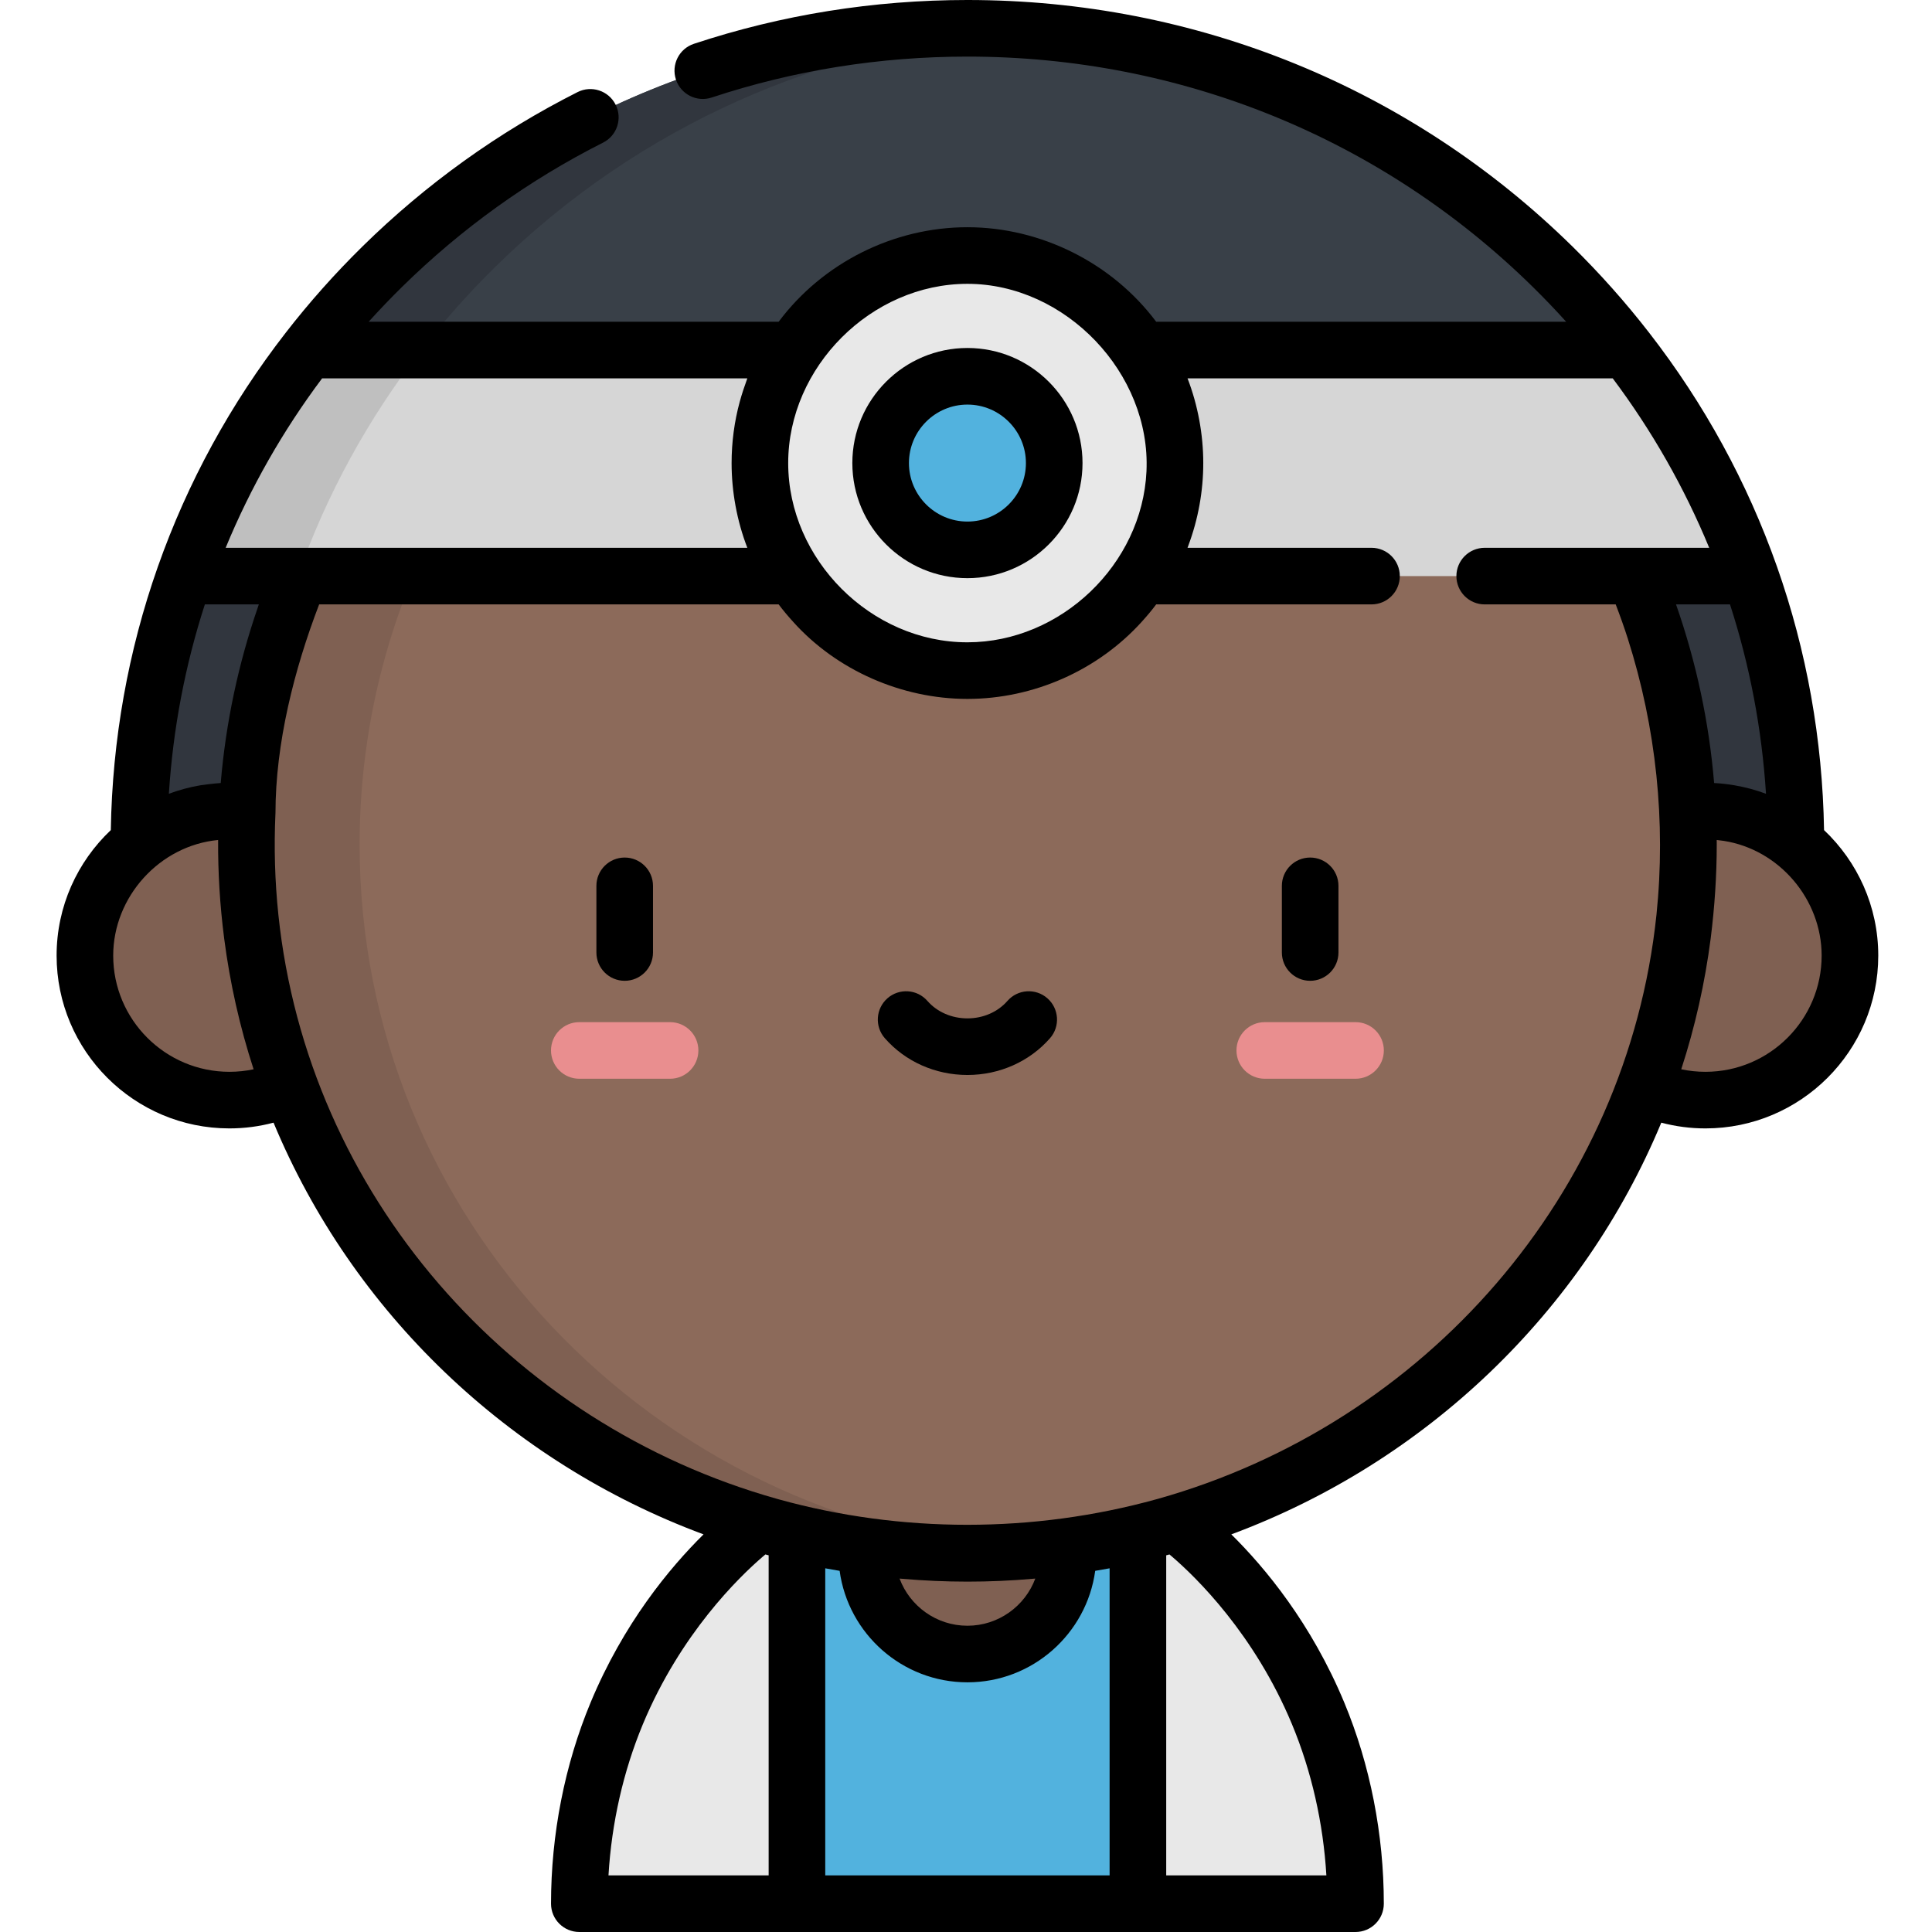 <svg height="512pt" viewBox="-15 0 512 512" width="512pt" xmlns="http://www.w3.org/2000/svg"><path d="m196.199 403.68h-10s-1.512 1.07-4 3.211c-7.371 6.34-23.332 22.098-33.77 47.199-6.621 15.93-9.902 33.18-9.902 50.41h57.672l20.68-44.5zm0 0" fill="#e8e8e8"/><path d="m286.559 403.68h10s1.508 1.07 4 3.211c7.371 6.34 23.328 22.098 33.77 47.199 6.621 15.93 9.898 33.18 9.898 50.41h-57.668l-20.68-44.5zm0 0" fill="#e8e8e8"/><path d="m196.199 403.68h90.359v100.82h-90.359zm0 0" fill="#52b2de"/><path d="m268.066 411.645c0 14.738-11.949 26.688-26.688 26.688-14.742 0-26.691-11.949-26.691-26.688 0-14.742 11.949-26.691 26.691-26.691 14.738 0 26.688 11.949 26.688 26.691zm0 0" fill="#7f6052"/><path d="m448.848 152.672-207.469-29.953-207.473 29.953c-7.957 22.566-12.09 46.547-12.09 71.137h439.121c0-24.59-4.129-48.57-12.09-71.137zm0 0" fill="#31363e"/><path d="m396.457 70.68c-41.449-40.738-96.527-63.18-155.078-63.18-58.551 0-113.633 22.441-155.082 63.18-7.098 6.98-13.66 14.359-19.648 22.09l174.73 29.949 174.73-29.949c-5.992-7.73-12.551-15.109-19.652-22.09zm0 0" fill="#394048"/><path d="m96.648 92.77c5.988-7.73 12.551-15.109 19.648-22.09 37.891-37.242 87.172-59.18 140.082-62.672-4.973-.328-9.973-.508-15-.508-58.551 0-113.633 22.441-155.082 63.18-7.098 6.98-13.66 14.359-19.648 22.09l174.73 29.949 15-2.57zm0 0" fill="#31363e"/><path d="m475.258 253.246c0 21.148-17.148 38.293-38.297 38.293-21.148 0-38.293-17.145-38.293-38.293 0-21.148 17.145-38.293 38.293-38.293 21.148 0 38.297 17.145 38.297 38.293zm0 0" fill="#7f6052"/><path d="m80.312 122.719c-18.996 29.188-30.012 63.875-30.012 101.094 0 103.738 85.551 187.832 191.078 187.832s191.074-84.094 191.074-187.832c0-37.219-11.012-71.906-30.008-101.094zm0 0" fill="#8c6a5a"/><path d="m80.301 223.812c0-37.219 11.016-71.906 30.012-101.094h-30c-17.535 26.938-28.258 58.566-29.809 92.543-1.523-.195-3.09-.309-4.711-.309-21.148 0-38.293 17.145-38.293 38.293 0 21.148 17.145 38.293 38.293 38.293 5.965 0 11.293-1.363 15.867-3.797 26.609 72.262 97.027 123.902 179.719 123.902 5.047 0 10.051-.199 15-.574-98.52-7.523-176.078-88.484-176.078-187.258zm0 0" fill="#7f6052"/><path d="m344.234 285.879h-24.055c-4.145 0-7.5-3.359-7.5-7.5 0-4.145 3.355-7.5 7.5-7.5h24.055c4.145 0 7.5 3.355 7.5 7.5 0 4.141-3.359 7.5-7.5 7.5zm0 0" fill="#e98e8f"/><path d="m162.578 285.879h-24.055c-4.145 0-7.5-3.359-7.5-7.5 0-4.145 3.355-7.5 7.5-7.5h24.055c4.141 0 7.5 3.355 7.5 7.5 0 4.141-3.359 7.5-7.5 7.5zm0 0" fill="#e98e8f"/><path d="m448.848 152.672h-414.941c7.562-21.453 18.562-41.641 32.742-59.902h349.461c14.18 18.262 25.18 38.449 32.738 59.902zm0 0" fill="#d6d6d6"/><path d="m66.648 92.77c-14.18 18.262-25.18 38.449-32.742 59.902h30c7.562-21.453 18.562-41.641 32.742-59.902zm0 0" fill="#bfbfbf"/><path d="m296.379 122.719c0 30.375-24.625 55-55 55s-55-24.625-55-55 24.625-55 55-55 55 24.625 55 55zm0 0" fill="#e8e8e8"/><path d="m264.379 122.719c0 12.703-10.297 23-23 23s-23-10.297-23-23 10.297-23 23-23 23 10.297 23 23zm0 0" fill="#52b2de"/><path d="m332.207 259.922c4.141 0 7.5-3.359 7.5-7.5v-17.664c0-4.141-3.359-7.5-7.5-7.5-4.145 0-7.5 3.359-7.5 7.5v17.664c0 4.141 3.355 7.5 7.5 7.5zm0 0"/><path d="m150.551 259.922c4.141 0 7.5-3.359 7.5-7.5v-17.664c0-4.141-3.359-7.5-7.5-7.5-4.145 0-7.5 3.359-7.5 7.5v17.664c0 4.141 3.355 7.5 7.5 7.5zm0 0"/><path d="m262.559 264.547c-3.117-2.727-7.855-2.41-10.582.711-2.57 2.938-6.43 4.621-10.598 4.621-4.168 0-8.031-1.684-10.602-4.621-2.723-3.121-7.461-3.438-10.582-.711-3.117 2.727-3.438 7.461-.711 10.582 5.418 6.195 13.398 9.75 21.895 9.75s16.473-3.555 21.891-9.75c2.727-3.117 2.406-7.859-.711-10.582zm0 0"/><path d="m241.379 92.219c-16.82 0-30.5 13.684-30.5 30.5 0 16.82 13.68 30.5 30.5 30.5 16.816 0 30.5-13.68 30.5-30.5 0-16.816-13.684-30.5-30.5-30.5zm0 46c-8.547 0-15.5-6.953-15.5-15.5 0-8.543 6.953-15.5 15.5-15.5s15.5 6.957 15.5 15.5c0 8.547-6.953 15.5-15.5 15.5zm0 0"/><path d="m425.262 297.516c3.797 1.008 7.707 1.523 11.699 1.523 25.254 0 45.797-20.543 45.797-45.793 0-13.09-5.531-24.906-14.367-33.262-.402-23.984-4.586-47.449-12.469-69.809-7.863-22.312-19.266-43.176-33.895-62.016-6.188-7.98-13.02-15.664-20.312-22.832-42.863-42.125-99.805-65.328-160.336-65.328-24.82 0-49.207 3.906-72.484 11.609-3.934 1.301-6.066 5.543-4.766 9.477 1.301 3.93 5.543 6.062 9.477 4.762 21.754-7.199 44.559-10.848 67.773-10.848 56.574 0 109.781 21.676 149.82 61.027 3.043 2.992 6 6.078 8.855 9.242h-108.652c-11.656-15.582-30.562-25.051-50.023-25.051-19.551 0-38.324 9.406-50.027 25.051h-108.652c2.855-3.164 5.816-6.25 8.855-9.242 15.75-15.48 33.672-28.344 53.266-38.23 3.699-1.863 5.184-6.375 3.316-10.074-1.867-3.699-6.375-5.184-10.074-3.316-20.98 10.586-40.164 24.355-57.023 40.926-7.289 7.168-14.125 14.852-20.316 22.84-14.621 18.828-26.023 39.691-33.895 62.023-7.879 22.348-12.062 45.809-12.465 69.793-8.836 8.352-14.363 20.168-14.363 33.258 0 25.25 20.543 45.793 45.793 45.793 3.992 0 7.906-.516 11.699-1.523 20.852 50.148 62.301 89.926 113.953 109.109-8.992 8.875-21.227 23.629-29.941 44.586-6.855 16.488-10.477 34.918-10.477 53.289 0 4.141 3.359 7.5 7.5 7.5h205.699c4.145 0 7.5-3.359 7.5-7.5 0-18.371-3.621-36.801-10.473-53.289-8.719-20.957-20.949-35.711-29.941-44.586 51.652-19.184 93.102-58.961 113.949-109.109zm11.699-13.477c-2.18 0-4.32-.223-6.414-.668 3.68-11.305 6.277-22.887 7.801-34.66.004-.043.008-.082.016-.125 1.027-8.211 1.59-16.496 1.59-24.773 0-.398 0-.801-.004-1.207.625.059 1.246.141 1.863.234 14.75 2.312 25.941 15.516 25.941 30.406 0 16.98-13.812 30.793-30.793 30.793zm7.723-75.922c-1.789-.309-3.605-.516-5.422-.605 0-.023-.004-.047-.008-.07-.672-8.016-1.844-15.949-3.508-23.777-1.695-7.961-3.891-15.812-6.582-23.492h14.305c5.25 16.211 8.441 33.027 9.539 50.188-2.668-1-5.449-1.754-8.324-2.242zm-155.855-83.227c-1.145 24.688-22.691 45.301-47.406 45.328-.016 0-.031 0-.043 0-.016 0-.027 0-.039 0-25.535-.008-47.461-21.953-47.461-47.5 0-25.453 21.988-47.5 47.5-47.5 26.004 0 48.648 23.719 47.449 49.672zm-218.469-24.621h112.688c-.738 2.035-1.43 4.07-2 6.156-1.445 5.297-2.168 10.805-2.168 16.293 0 7.562 1.414 15.328 4.168 22.453h-138.246c6.57-15.938 15.137-30.988 25.559-44.902zm-31.07 59.902h14.301c-.098.277-.184.562-.281.844-5.164 14.957-8.465 30.555-9.801 46.32-.004.059-.012.113-.016.176-1.746.086-5.355.594-5.426.605-2.871.488-5.652 1.242-8.316 2.242 1.094-17.16 4.289-33.977 9.539-50.188zm12.918 123.199c-2.094.445-4.234.668-6.414.668-16.98 0-30.793-13.812-30.793-30.793 0-15.574 12.281-29.164 27.805-30.641-.055 8.668.477 17.34 1.582 25.938.008.066.016.133.023.199 1.523 11.762 4.121 23.336 7.797 34.629zm207.156 134.969c-2.723 7.289-9.758 12.496-17.984 12.496-8.23 0-15.262-5.207-17.984-12.496.227.02.461.035.691.055 11.492 1 23.09 1.012 34.586 0 .23-.02.461-.035.691-.055zm-51.918-2.062c.023.004.043.008.066.012 2.273 16.664 16.59 29.543 33.867 29.543 17.273 0 31.59-12.883 33.863-29.543.023-.004.043-.008.066-.012 1.25-.211 2.5-.426 3.75-.66v81.383h-75.359v-81.383c.422.078 2.918.52 3.746.66zm-52.094 40.691c9.996-24.023 25.523-39.047 31.734-44.391.262-.227.512-.438.75-.637.285.078.574.156.863.234v84.824h-42.445c.824-13.883 3.93-27.59 9.098-40.031zm181.152 40.031h-42.445v-84.824c.289-.078.574-.156.863-.234.234.199.484.41.746.637 6.211 5.344 21.742 20.367 31.734 44.391 5.172 12.441 8.277 26.148 9.102 40.031zm-44.762-99.758c-.098.027-.199.059-.301.082-32.578 9.016-67.551 9.02-100.125.004-.102-.031-.207-.059-.309-.09-70.941-19.91-124.457-80.781-132.23-154.785-.934-8.906-1.188-17.887-.781-26.832l.008-.129c0-18.477 4.957-38.086 11.574-55.32h121.773c1.18 1.574 2.441 3.07 3.75 4.512.016.02.031.039.047.055 11.562 12.922 28.855 20.465 46.168 20.48.023 0 .043.004.062.004.02 0 .043-.004.066-.004 17.441-.023 34.465-7.531 46.164-20.48.012-.016.027-.031.039-.047 1.309-1.445 2.574-2.941 3.754-4.52h57.059c4.145 0 7.5-3.359 7.5-7.5 0-4.145-3.355-7.5-7.5-7.5h-48.75c.07-.191.133-.379.203-.566 2.613-6.98 3.965-14.434 3.965-21.883 0-7.555-1.426-15.348-4.168-22.453h112.684c10.422 13.914 18.988 28.969 25.562 44.902h-59.496c-4.141 0-7.5 3.355-7.5 7.5 0 4.141 3.359 7.5 7.5 7.5h34.719c1.152 3.004 2.238 6.035 3.215 9.102 7.508 23.535 10.129 48.578 7.586 73.152-7.762 74.02-61.289 134.906-132.238 154.816zm0 0"/></svg>